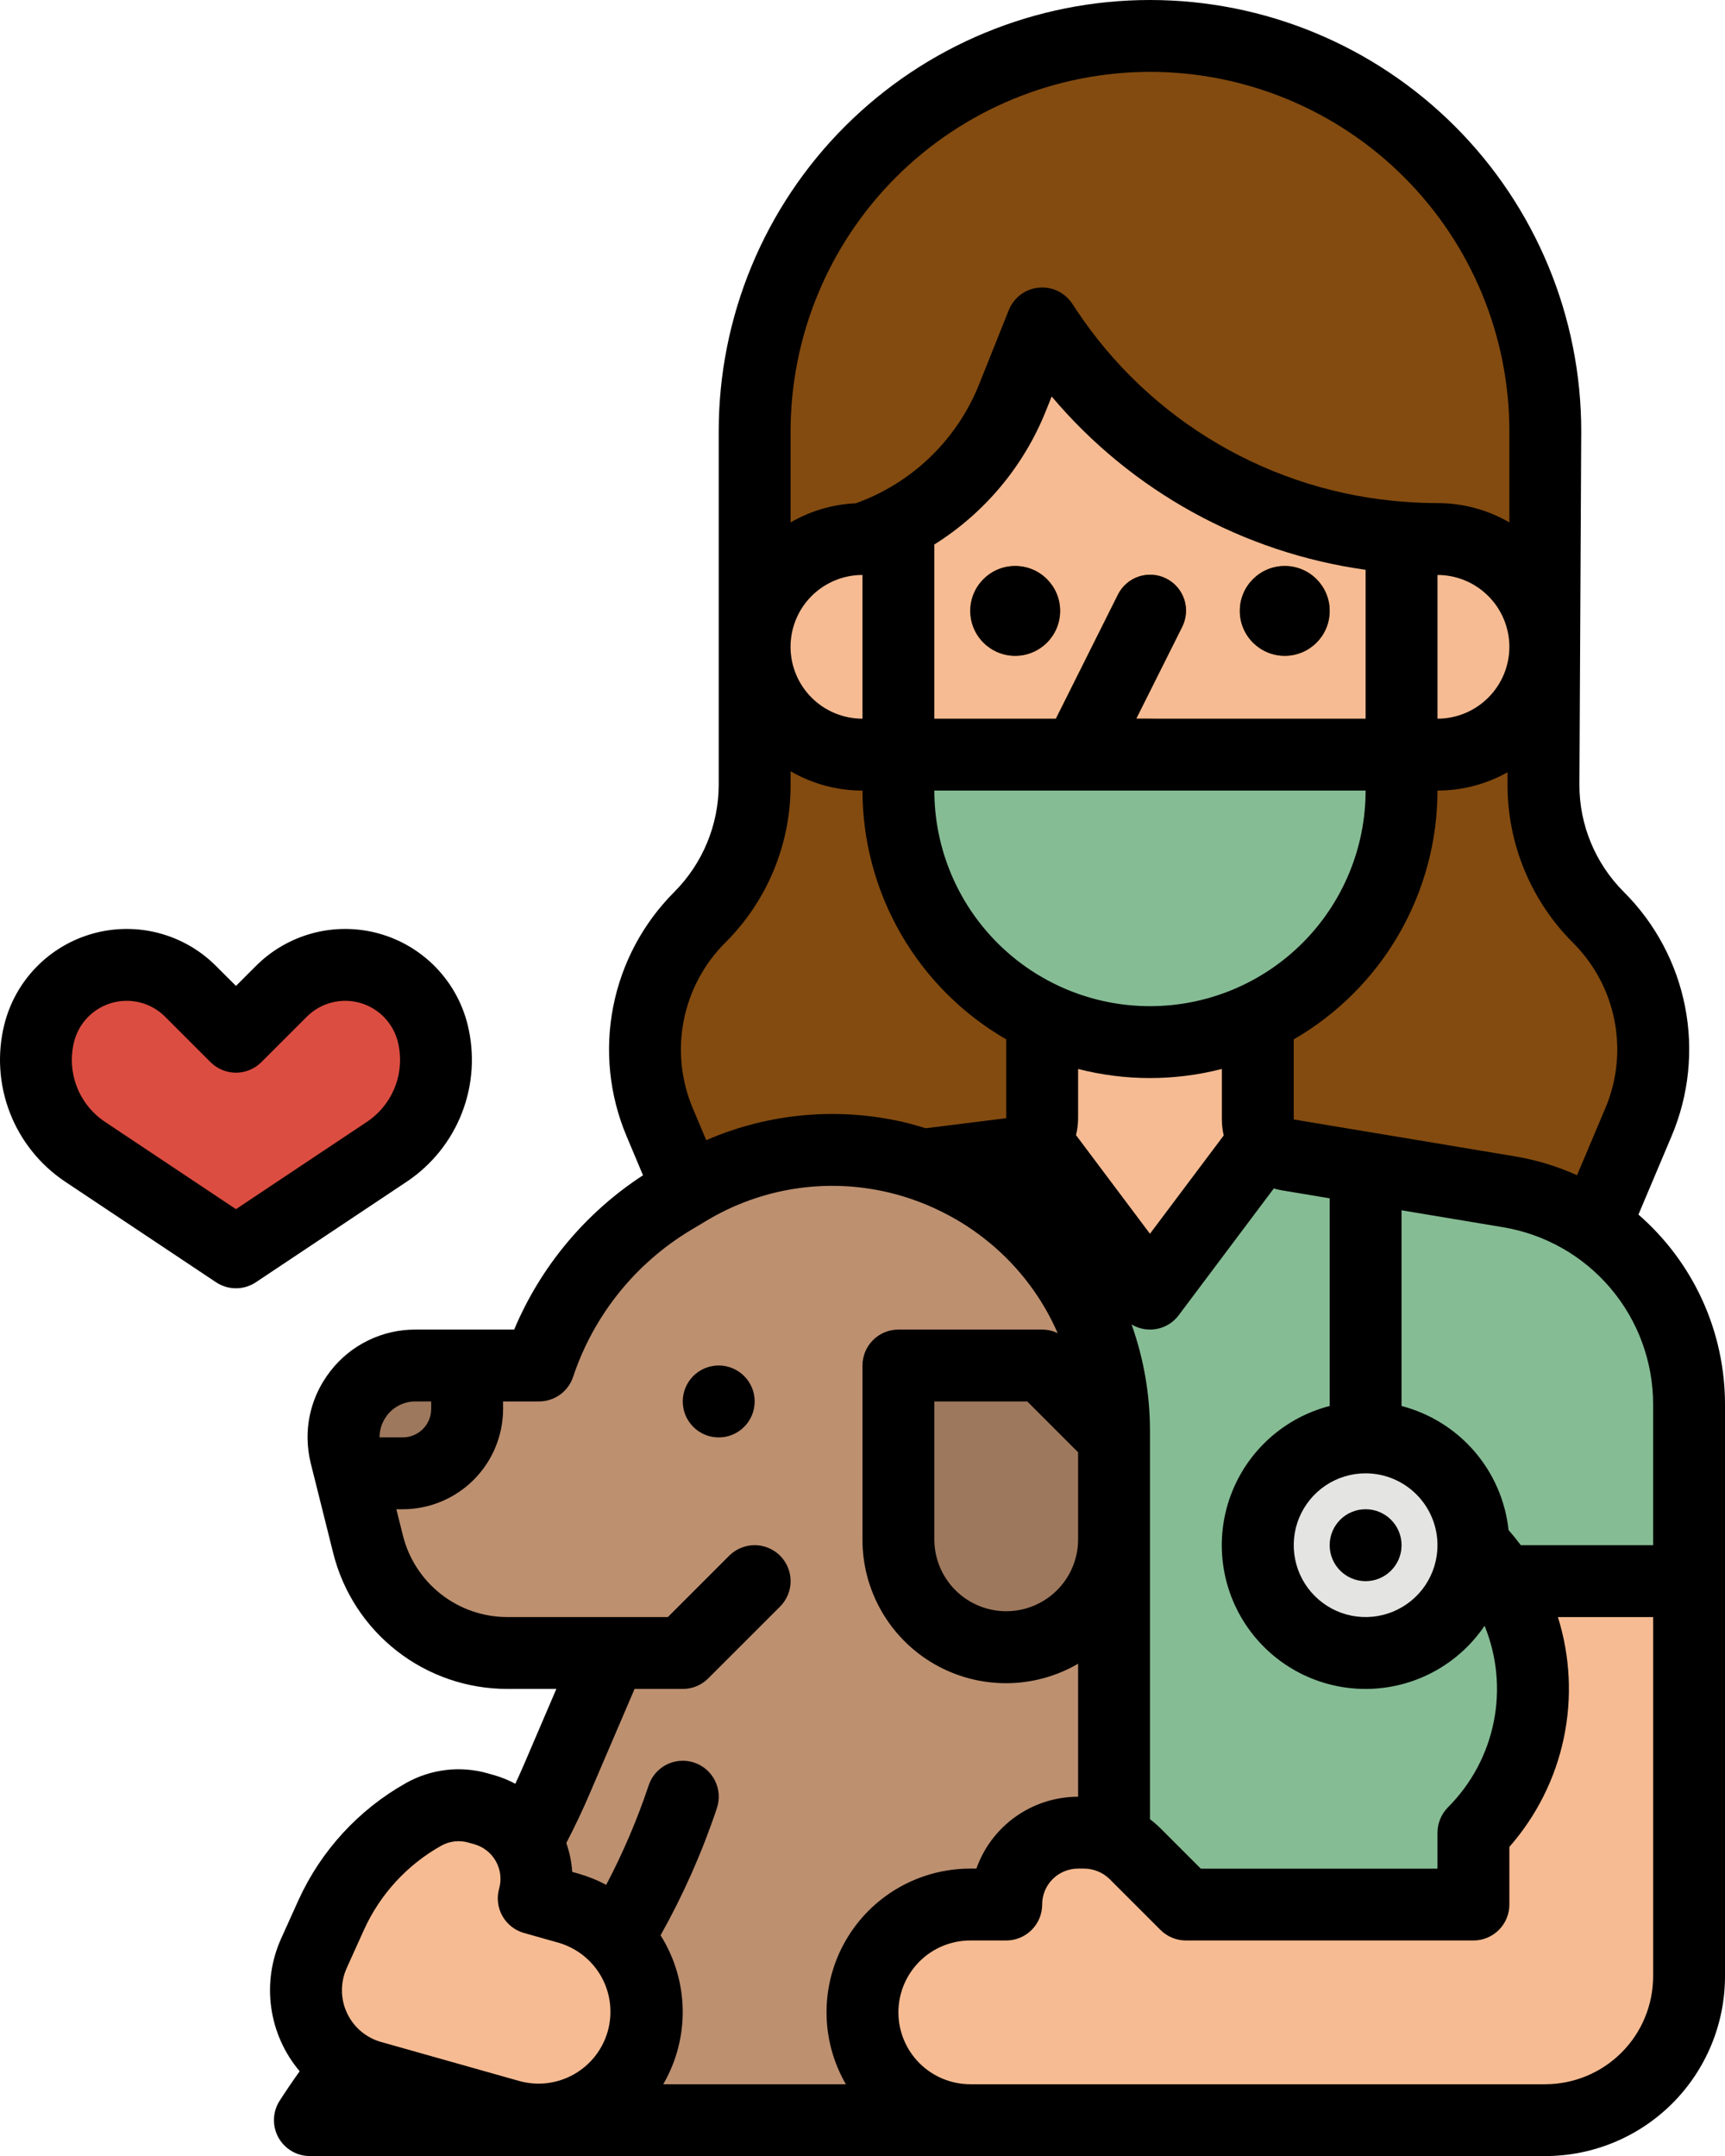 <svg width="61.4" height="76.753" viewBox="0 0 61.4 76.753" fill="none" xmlns="http://www.w3.org/2000/svg" xmlns:xlink="http://www.w3.org/1999/xlink">
	<desc>
			Created with Pixso.
	</desc>
	<defs/>
	<path id="Vector" d="M52.445 67.799L52.445 56.285L60.121 56.285L60.121 70.357C60.121 71.714 59.582 73.016 58.622 73.975C57.662 74.935 56.361 75.474 55.004 75.474L52.445 75.474L52.445 67.799Z" fill="#F6BB92" fill-opacity="1" fill-rule="nonzero"/>
	<path id="Vector" d="M56.283 44.773L57.363 42.214L58.321 39.945C58.834 38.725 58.972 37.38 58.717 36.081C58.462 34.782 57.827 33.588 56.891 32.652C55.642 31.403 54.94 29.708 54.94 27.941L54.94 21.747L26.861 21.747L26.861 27.942C26.861 29.709 26.16 31.403 24.91 32.653C23.974 33.588 23.338 34.782 23.084 36.081C22.829 37.38 22.967 38.725 23.48 39.945L24.493 42.356L56.283 44.773Z" fill="#834B10" fill-opacity="1" fill-rule="nonzero"/>
	<path id="Vector" d="M60.121 49.995C60.121 48.178 59.476 46.42 58.302 45.034C57.127 43.648 55.499 42.723 53.707 42.424L52.445 42.214L45.839 41.113L40.932 46.052L35.974 41.075L26.861 42.214L26.861 75.474L52.445 75.474L52.445 65.24C53.602 64.082 54.333 62.567 54.518 60.941C54.703 59.314 54.331 57.673 53.463 56.286L60.121 56.286L60.121 49.995Z" fill="#85BC94" fill-opacity="1" fill-rule="nonzero"/>
	<path id="Vector" d="M55.004 23.026L26.861 23.026L26.861 15.351C26.861 11.619 28.343 8.04 30.982 5.401C33.621 2.762 37.2 1.279 40.932 1.279C44.664 1.279 48.243 2.762 50.882 5.401C53.521 8.04 55.004 11.619 55.004 15.351L55.004 23.026Z" fill="#834B10" fill-opacity="1" fill-rule="nonzero"/>
	<path id="Vector" d="M51.166 19.188L49.887 19.188L49.887 11.513L31.978 11.513L31.978 19.188L30.699 19.188C29.681 19.188 28.705 19.593 27.985 20.312C27.265 21.032 26.861 22.008 26.861 23.026C26.861 24.044 27.265 25.02 27.985 25.739C28.705 26.459 29.681 26.863 30.699 26.863L31.978 26.863L31.978 28.143C31.978 30.518 32.921 32.795 34.6 34.475C36.28 36.154 38.557 37.097 40.932 37.097C43.307 37.097 45.585 36.154 47.264 34.475C48.944 32.795 49.887 30.518 49.887 28.143L49.887 26.863L51.166 26.863C52.184 26.863 53.16 26.459 53.88 25.739C54.599 25.02 55.004 24.044 55.004 23.026C55.004 22.008 54.599 21.032 53.88 20.312C53.16 19.593 52.184 19.188 51.166 19.188Z" fill="#F6BB92" fill-opacity="1" fill-rule="nonzero"/>
	<path id="Vector" d="M39.653 50.937L39.653 75.474L11.031 75.474C11.985 73.988 13.096 72.61 14.344 71.361L14.438 71.267C16.726 68.983 18.555 66.284 19.828 63.313C20.331 62.143 20.831 60.972 21.196 60.123C21.527 59.351 21.744 58.844 21.744 58.844L18.063 58.844C16.922 58.843 15.815 58.461 14.915 57.759C14.016 57.057 13.377 56.075 13.1 54.968L12.47 52.448L12.305 51.789C12.211 51.412 12.204 51.018 12.284 50.638C12.365 50.258 12.531 49.901 12.771 49.594C13.01 49.288 13.316 49.04 13.665 48.87C14.014 48.699 14.398 48.61 14.787 48.61L19.186 48.61C20.011 46.133 21.695 44.034 23.933 42.691L24.493 42.356C25.932 41.494 27.565 41.007 29.241 40.943C30.917 40.878 32.583 41.237 34.084 41.987L34.14 42.016C35.796 42.844 37.19 44.118 38.163 45.693C39.137 47.269 39.653 49.085 39.653 50.937Z" fill="#BD9070" fill-opacity="1" fill-rule="nonzero"/>
	<path id="Vector" d="M39.653 51.169L39.653 54.798C39.653 55.604 39.4 56.389 38.929 57.042C38.458 57.696 37.793 58.184 37.029 58.439C36.241 58.702 35.39 58.702 34.602 58.439C33.838 58.184 33.173 57.696 32.702 57.042C32.231 56.389 31.978 55.604 31.978 54.798L31.978 48.61L37.095 48.61L39.653 51.169Z" fill="#9E785D" fill-opacity="1" fill-rule="nonzero"/>
	<path id="Vector" d="M27.766 57.191L25.208 59.749C24.968 59.989 24.642 60.123 24.303 60.123L21.196 60.123C21.527 59.351 21.744 58.844 21.744 58.844L18.063 58.844C16.817 58.845 15.614 58.39 14.681 57.565L23.773 57.565L25.956 55.38C26.196 55.141 26.522 55.006 26.861 55.006C27.201 55.006 27.526 55.141 27.766 55.38C28.006 55.62 28.141 55.946 28.141 56.285C28.141 56.625 28.006 56.951 27.766 57.191Z" fill="#9E785D" fill-opacity="1" fill-rule="nonzero"/>
	<path id="Vector" d="M16.627 48.61L16.627 50.156C16.627 50.764 16.386 51.347 15.956 51.777C15.526 52.206 14.944 52.448 14.336 52.448L12.47 52.448L12.305 51.789C12.211 51.412 12.204 51.018 12.284 50.638C12.365 50.258 12.531 49.901 12.771 49.594C13.01 49.288 13.316 49.04 13.665 48.87C14.014 48.699 14.398 48.61 14.787 48.61L16.627 48.61Z" fill="#9E785D" fill-opacity="1" fill-rule="nonzero"/>
	<path id="Vector" d="M20.595 72.314C20.358 72.314 20.125 72.248 19.923 72.123C19.721 71.998 19.558 71.819 19.452 71.606C19.346 71.394 19.301 71.156 19.322 70.92C19.344 70.683 19.43 70.457 19.573 70.267C21.099 68.234 22.286 65.968 23.089 63.556C23.141 63.395 23.224 63.246 23.334 63.118C23.444 62.989 23.578 62.884 23.729 62.808C23.88 62.731 24.044 62.686 24.213 62.673C24.381 62.661 24.551 62.682 24.711 62.736C24.872 62.789 25.02 62.874 25.147 62.985C25.275 63.096 25.379 63.231 25.454 63.383C25.528 63.534 25.573 63.699 25.583 63.868C25.594 64.037 25.571 64.206 25.516 64.365C24.626 67.038 23.31 69.549 21.62 71.802C21.5 71.962 21.346 72.091 21.168 72.179C20.99 72.268 20.794 72.314 20.595 72.314Z" fill="#9E785D" fill-opacity="1" fill-rule="nonzero"/>
	<path id="Vector" d="M30.699 19.188C31.901 18.788 33.002 18.129 33.924 17.26C34.847 16.39 35.569 15.33 36.039 14.153L37.095 11.513L30.699 10.234L30.699 19.188Z" fill="#834B10" fill-opacity="1" fill-rule="nonzero"/>
	<path id="Vector" d="M37.095 11.513L37.245 11.738C38.773 14.03 40.843 15.909 43.271 17.209C45.7 18.508 48.412 19.188 51.166 19.188L51.166 10.234L37.095 11.513Z" fill="#834B10" fill-opacity="1" fill-rule="nonzero"/>
	<path id="Vector" d="M37.734 21.747C37.734 22.63 37.018 23.346 36.135 23.346C35.252 23.346 34.536 22.63 34.536 21.747C34.536 20.864 35.252 20.148 36.135 20.148C37.018 20.148 37.734 20.864 37.734 21.747Z" fill="#834B10" fill-opacity="1" fill-rule="evenodd"/>
	<path id="Vector" d="M47.329 21.747C47.329 22.63 46.613 23.346 45.73 23.346C44.846 23.346 44.13 22.63 44.13 21.747C44.13 20.864 44.846 20.148 45.73 20.148C46.613 20.148 47.329 20.864 47.329 21.747Z" fill="#834B10" fill-opacity="1" fill-rule="evenodd"/>
	<path id="Vector" d="M40.932 28.143L38.374 28.143C38.156 28.143 37.941 28.087 37.751 27.981C37.561 27.875 37.401 27.721 37.286 27.536C37.171 27.351 37.106 27.139 37.096 26.921C37.086 26.703 37.132 26.486 37.23 26.291L39.788 21.174C39.863 21.023 39.966 20.888 40.093 20.776C40.22 20.665 40.368 20.58 40.528 20.526C40.688 20.472 40.857 20.45 41.025 20.462C41.194 20.473 41.358 20.518 41.509 20.594C41.66 20.669 41.795 20.774 41.905 20.901C42.015 21.029 42.099 21.178 42.152 21.338C42.205 21.498 42.225 21.668 42.212 21.836C42.199 22.004 42.153 22.168 42.077 22.319L40.444 25.584L40.932 25.584C41.272 25.584 41.597 25.719 41.837 25.959C42.077 26.199 42.212 26.524 42.212 26.863C42.212 27.203 42.077 27.528 41.837 27.768C41.597 28.008 41.272 28.143 40.932 28.143Z" fill="#834B10" fill-opacity="1" fill-rule="nonzero"/>
	<path id="Vector" d="M48.608 52.448C48.269 52.448 47.943 52.313 47.703 52.073C47.463 51.833 47.329 51.508 47.329 51.169L47.329 42.214C47.329 41.875 47.463 41.55 47.703 41.31C47.943 41.07 48.269 40.935 48.608 40.935C48.947 40.935 49.272 41.07 49.512 41.31C49.752 41.55 49.887 41.875 49.887 42.214L49.887 51.169C49.887 51.508 49.752 51.833 49.512 52.073C49.272 52.313 48.947 52.448 48.608 52.448Z" fill="#C3C3C3" fill-opacity="1" fill-rule="nonzero"/>
	<path id="Vector" d="M52.445 55.006C52.445 57.126 50.727 58.844 48.608 58.844C46.488 58.844 44.77 57.126 44.77 55.006C44.77 52.887 46.488 51.169 48.608 51.169C50.727 51.169 52.445 52.887 52.445 55.006Z" fill="#E4E4E2" fill-opacity="1" fill-rule="evenodd"/>
	<path id="Vector" d="M49.887 55.006C49.887 55.713 49.314 56.286 48.608 56.286C47.901 56.286 47.329 55.713 47.329 55.006C47.329 54.3 47.901 53.727 48.608 53.727C49.314 53.727 49.887 54.3 49.887 55.006Z" fill="#C3C3C3" fill-opacity="1" fill-rule="evenodd"/>
	<path id="Vector" d="M53.725 75.474L34.536 75.474C33.519 75.474 32.542 75.07 31.823 74.35C31.103 73.63 30.699 72.654 30.699 71.636C30.699 70.618 31.103 69.642 31.823 68.922C32.542 68.203 33.519 67.799 34.536 67.799L35.816 67.799C35.816 67.12 36.085 66.469 36.565 65.989C37.045 65.51 37.695 65.24 38.374 65.24L38.593 65.24C39.272 65.24 39.923 65.51 40.403 65.989L42.212 67.799L53.725 67.799L53.725 75.474Z" fill="#F6BB92" fill-opacity="1" fill-rule="nonzero"/>
	<path id="Vector" d="M11.173 69.535C10.984 69.954 10.888 70.408 10.891 70.868C10.893 71.327 10.995 71.781 11.189 72.197C11.383 72.613 11.665 72.983 12.015 73.28C12.365 73.578 12.775 73.796 13.217 73.921L18.141 75.312C19.12 75.589 20.17 75.465 21.058 74.968C21.946 74.472 22.601 73.642 22.878 72.663C23.154 71.683 23.031 70.634 22.534 69.746C22.037 68.858 21.208 68.203 20.228 67.927L18.997 67.579C19.089 67.255 19.115 66.917 19.076 66.584C19.037 66.25 18.932 65.927 18.768 65.634C18.604 65.341 18.384 65.083 18.12 64.874C17.857 64.666 17.554 64.512 17.231 64.421L17.02 64.361C16.697 64.27 16.358 64.243 16.025 64.282C15.691 64.322 15.368 64.426 15.075 64.59C13.625 65.402 12.473 66.657 11.789 68.171L11.173 69.535Z" fill="#F6BB92" fill-opacity="1" fill-rule="nonzero"/>
	<path id="Vector" d="M4.51 34.348C5.361 34.348 6.178 34.686 6.78 35.288L8.398 36.906L10.016 35.288C10.618 34.686 11.435 34.348 12.287 34.348C13.003 34.348 13.698 34.587 14.263 35.028C14.828 35.469 15.229 36.086 15.402 36.781C15.598 37.566 15.547 38.393 15.255 39.148C14.963 39.904 14.445 40.55 13.771 40.999L8.398 44.581L3.026 40.999C2.352 40.55 1.833 39.904 1.542 39.149C1.25 38.393 1.198 37.566 1.395 36.781C1.568 36.086 1.969 35.469 2.534 35.028C3.098 34.587 3.794 34.348 4.51 34.348Z" fill="#DC4D41" fill-opacity="1" fill-rule="nonzero"/>
	<path id="Vector" d="M30.699 19.188L31.978 19.188L31.978 26.863L30.699 26.863L30.699 19.188Z" fill="#EEB58E" fill-opacity="1" fill-rule="nonzero"/>
	<path id="Vector" d="M49.887 19.188L51.166 19.188L51.166 26.863L49.887 26.863L49.887 19.188Z" fill="#EEB58E" fill-opacity="1" fill-rule="nonzero"/>
	<path id="Vector" d="M35.974 41.075L40.932 46.052L45.839 41.113C45.54 41.063 45.269 40.909 45.073 40.678C44.877 40.447 44.77 40.154 44.77 39.851L44.77 35.818L37.095 35.818L37.095 39.806C37.095 40.118 36.981 40.419 36.775 40.652C36.568 40.886 36.283 41.036 35.974 41.075Z" fill="#F6BB92" fill-opacity="1" fill-rule="nonzero"/>
	<path id="Vector" d="M40.932 37.097C38.558 37.097 36.28 36.154 34.601 34.475C32.921 32.795 31.978 30.518 31.978 28.143L31.978 26.864L49.887 26.864L49.887 28.143C49.887 30.518 48.944 32.795 47.264 34.475C45.585 36.154 43.307 37.097 40.932 37.097Z" fill="#85BC94" fill-opacity="1" fill-rule="nonzero"/>
	<path id="Vector" d="M26.861 49.889C26.861 50.596 26.288 51.169 25.582 51.169C24.875 51.169 24.303 50.596 24.303 49.889C24.303 49.183 24.875 48.61 25.582 48.61C26.288 48.61 26.861 49.183 26.861 49.889Z" fill="#9E785D" fill-opacity="1" fill-rule="evenodd"/>
	<path id="Vector" d="M37.734 21.747C37.734 22.63 37.018 23.346 36.135 23.346C35.252 23.346 34.536 22.63 34.536 21.747C34.536 20.864 35.252 20.148 36.135 20.148C37.018 20.148 37.734 20.864 37.734 21.747Z" fill="#000000" fill-opacity="1" fill-rule="evenodd"/>
	<path id="Vector" d="M47.329 21.747C47.329 22.63 46.613 23.346 45.73 23.346C44.846 23.346 44.13 22.63 44.13 21.747C44.13 20.864 44.846 20.148 45.73 20.148C46.613 20.148 47.329 20.864 47.329 21.747Z" fill="#000000" fill-opacity="1" fill-rule="evenodd"/>
	<path id="Vector" d="M49.887 55.006C49.887 55.713 49.314 56.286 48.608 56.286C47.901 56.286 47.329 55.713 47.329 55.006C47.329 54.3 47.901 53.727 48.608 53.727C49.314 53.727 49.887 54.3 49.887 55.006Z" fill="#000000" fill-opacity="1" fill-rule="evenodd"/>
	<path id="Vector" d="M58.319 43.237L59.5 40.441C60.115 38.987 60.282 37.382 59.978 35.833C59.674 34.284 58.913 32.861 57.794 31.747C57.294 31.247 56.898 30.654 56.627 30.001C56.356 29.348 56.217 28.648 56.218 27.941L56.283 15.351C56.283 11.279 54.666 7.375 51.787 4.496C48.908 1.617 45.004 0 40.932 0C36.861 0 32.957 1.617 30.078 4.496C27.199 7.375 25.582 11.279 25.582 15.351L25.582 27.941C25.578 29.368 25.011 30.735 24.006 31.747C22.89 32.862 22.131 34.285 21.827 35.834C21.523 37.382 21.688 38.986 22.3 40.441L22.887 41.838C20.844 43.169 19.246 45.083 18.301 47.331L14.787 47.331C14.204 47.329 13.628 47.461 13.104 47.717C12.579 47.972 12.121 48.345 11.763 48.806C11.672 48.922 11.588 49.044 11.511 49.17C11.13 49.789 10.935 50.504 10.948 51.23C10.954 51.523 10.992 51.815 11.063 52.1L11.228 52.759L11.858 55.278C12.202 56.663 13 57.892 14.125 58.77C15.249 59.648 16.636 60.125 18.062 60.123L19.803 60.123L18.652 62.81C18.553 63.041 18.449 63.27 18.343 63.499C18.1 63.369 17.844 63.265 17.579 63.19L17.367 63.13C16.883 62.991 16.375 62.95 15.874 63.009C15.374 63.069 14.89 63.226 14.45 63.474C12.764 64.422 11.423 65.883 10.623 67.644L10.007 69.009C9.66 69.778 9.537 70.63 9.654 71.466C9.77 72.302 10.121 73.088 10.666 73.733C10.42 74.078 10.182 74.428 9.954 74.782C9.83 74.975 9.76 75.198 9.752 75.428C9.744 75.658 9.797 75.885 9.907 76.087C10.018 76.289 10.18 76.457 10.378 76.574C10.575 76.691 10.801 76.753 11.031 76.753L55.004 76.753C56.7 76.751 58.325 76.077 59.525 74.878C60.724 73.678 61.398 72.053 61.4 70.357L61.4 49.995C61.4 48.714 61.125 47.447 60.594 46.282C60.062 45.116 59.286 44.078 58.319 43.237ZM58.842 49.995L58.842 55.006L54.132 55.006C53.994 54.823 53.85 54.643 53.696 54.47C53.586 53.434 53.162 52.456 52.481 51.666C51.8 50.877 50.896 50.314 49.887 50.051L49.887 43.084L52.235 43.476L52.236 43.476L53.497 43.687C54.991 43.935 56.348 44.705 57.327 45.86C58.306 47.016 58.842 48.481 58.842 49.995ZM51.457 64.428C51.451 64.435 51.446 64.443 51.441 64.45C51.42 64.476 51.401 64.502 51.382 64.53C51.378 64.537 51.374 64.544 51.369 64.551C51.351 64.579 51.334 64.608 51.318 64.638C51.315 64.642 51.313 64.648 51.31 64.653C51.294 64.685 51.278 64.717 51.264 64.751C51.263 64.754 51.261 64.758 51.26 64.761C51.246 64.796 51.233 64.832 51.222 64.869C51.221 64.872 51.22 64.876 51.219 64.88C51.208 64.916 51.199 64.952 51.191 64.99C51.189 65 51.188 65.01 51.187 65.02C51.181 65.051 51.176 65.082 51.173 65.114C51.169 65.156 51.166 65.198 51.166 65.242L51.166 66.521L42.742 66.521L41.308 65.087C41.19 64.97 41.065 64.861 40.932 64.76L40.932 50.937C40.933 49.646 40.711 48.364 40.277 47.148C40.548 47.311 40.869 47.368 41.18 47.307C41.49 47.247 41.767 47.073 41.956 46.819L45.34 42.307C45.434 42.335 45.531 42.357 45.628 42.374L47.329 42.658L47.329 50.051C46.527 50.258 45.787 50.656 45.173 51.212C44.559 51.767 44.089 52.464 43.803 53.241C43.517 54.018 43.424 54.853 43.532 55.674C43.64 56.495 43.946 57.278 44.423 57.955C44.9 58.631 45.534 59.182 46.271 59.56C47.008 59.938 47.826 60.131 48.654 60.123C49.482 60.115 50.296 59.907 51.025 59.515C51.755 59.123 52.379 58.56 52.843 57.875C53.286 58.96 53.399 60.152 53.167 61.301C52.936 62.45 52.37 63.506 51.541 64.335C51.512 64.365 51.483 64.396 51.457 64.428ZM30.696 20.468L30.699 20.468L30.699 25.584C30.363 25.584 30.03 25.518 29.72 25.39C29.409 25.262 29.127 25.073 28.889 24.836C28.409 24.356 28.139 23.706 28.139 23.027C28.139 22.349 28.408 21.698 28.887 21.218C29.367 20.738 30.018 20.468 30.696 20.468ZM53.725 23.026C53.724 23.704 53.454 24.355 52.974 24.834C52.495 25.314 51.844 25.584 51.166 25.584L51.166 20.468C51.844 20.468 52.495 20.738 52.974 21.218C53.454 21.697 53.724 22.348 53.725 23.026ZM48.608 25.584L40.444 25.584L42.077 22.319C42.153 22.168 42.199 22.004 42.212 21.836C42.225 21.668 42.205 21.498 42.152 21.338C42.099 21.178 42.015 21.029 41.905 20.902C41.795 20.774 41.66 20.669 41.509 20.594C41.358 20.518 41.194 20.473 41.025 20.462C40.857 20.45 40.688 20.472 40.528 20.526C40.368 20.58 40.22 20.665 40.093 20.776C39.966 20.888 39.863 21.023 39.788 21.175L37.584 25.584L33.257 25.584L33.257 19.383C35.051 18.258 36.441 16.593 37.227 14.628L37.433 14.114C40.27 17.478 44.249 19.675 48.608 20.284L48.608 25.584ZM38.367 28.143L38.373 28.143L38.378 28.143L48.608 28.143C48.608 30.178 47.799 32.131 46.36 33.57C44.92 35.009 42.968 35.818 40.932 35.818C38.897 35.818 36.945 35.009 35.505 33.57C34.066 32.131 33.257 30.178 33.257 28.143L38.367 28.143ZM40.932 38.377C41.795 38.377 42.655 38.268 43.491 38.053L43.491 39.851C43.492 40.043 43.514 40.234 43.557 40.421L40.932 43.92L38.299 40.409C38.348 40.212 38.373 40.009 38.374 39.806L38.374 38.053C39.21 38.268 40.069 38.377 40.932 38.377ZM38.374 54.798C38.374 55.477 38.105 56.128 37.625 56.608C37.145 57.087 36.494 57.357 35.816 57.357C35.137 57.357 34.486 57.087 34.007 56.608C33.527 56.128 33.257 55.477 33.257 54.798L33.257 49.889L36.565 49.889L38.374 51.699L38.374 54.798ZM51.166 55.006C51.166 55.512 51.016 56.007 50.735 56.428C50.454 56.849 50.054 57.176 49.587 57.37C49.119 57.564 48.605 57.614 48.109 57.516C47.612 57.417 47.157 57.173 46.799 56.815C46.441 56.458 46.197 56.002 46.099 55.505C46 55.009 46.05 54.495 46.244 54.027C46.438 53.56 46.766 53.16 47.186 52.879C47.607 52.598 48.102 52.448 48.608 52.448C49.286 52.449 49.936 52.718 50.416 53.198C50.896 53.678 51.166 54.328 51.166 55.006ZM57.142 39.448L56.133 41.836C55.427 41.517 54.683 41.291 53.918 41.164L52.657 40.953L52.656 40.953L46.049 39.851L46.049 37C47.604 36.102 48.895 34.811 49.793 33.256C50.691 31.701 51.165 29.938 51.166 28.143C52.039 28.143 52.898 27.919 53.659 27.492L53.659 27.941C53.659 28.984 53.864 30.017 54.264 30.981C54.663 31.944 55.248 32.819 55.986 33.557C56.744 34.311 57.26 35.276 57.465 36.325C57.671 37.375 57.559 38.463 57.142 39.448ZM40.932 2.558C44.325 2.559 47.578 3.907 49.977 6.306C52.376 8.705 53.724 11.958 53.725 15.351L53.725 18.597C52.948 18.146 52.065 17.908 51.166 17.909C50.767 17.909 50.37 17.893 49.985 17.863C47.646 17.692 45.377 16.986 43.354 15.802C41.33 14.617 39.605 12.984 38.31 11.029L38.16 10.803C38.031 10.61 37.851 10.454 37.64 10.355C37.429 10.256 37.195 10.216 36.963 10.241C36.731 10.265 36.51 10.352 36.324 10.492C36.138 10.633 35.994 10.822 35.907 11.038L34.852 13.678C34.462 14.655 33.869 15.538 33.112 16.269C32.355 16.999 31.452 17.561 30.461 17.916C29.644 17.953 28.848 18.186 28.14 18.597L28.14 15.351C28.144 11.959 29.493 8.708 31.891 6.309C34.289 3.911 37.541 2.562 40.932 2.558ZM25.815 33.557C26.555 32.821 27.141 31.946 27.54 30.982C27.939 30.018 28.143 28.985 28.14 27.941L28.14 27.455C28.917 27.907 29.8 28.144 30.699 28.143C30.7 29.938 31.174 31.701 32.072 33.256C32.97 34.811 34.261 36.102 35.816 37L35.816 39.806L32.954 40.164C32.712 40.089 32.465 40.018 32.211 39.957C29.847 39.399 27.365 39.62 25.138 40.589L24.658 39.45C24.243 38.464 24.131 37.376 24.337 36.327C24.544 35.277 25.058 34.312 25.814 33.557L25.815 33.557ZM14.787 49.889L15.348 49.889L15.348 50.156C15.348 50.425 15.241 50.682 15.051 50.872C14.861 51.062 14.604 51.169 14.336 51.169L13.509 51.169C13.509 51.161 13.509 51.153 13.51 51.145C13.511 51.092 13.516 51.038 13.523 50.986C13.525 50.969 13.527 50.953 13.53 50.938C13.541 50.877 13.556 50.816 13.576 50.758C13.578 50.751 13.581 50.745 13.583 50.739C13.602 50.686 13.625 50.634 13.652 50.584C13.659 50.569 13.667 50.554 13.675 50.54C13.706 50.484 13.741 50.431 13.78 50.38C13.899 50.227 14.052 50.103 14.226 50.018C14.401 49.933 14.593 49.889 14.787 49.889ZM24.303 60.123C24.471 60.123 24.637 60.09 24.792 60.026C24.947 59.962 25.088 59.867 25.207 59.748L27.766 57.19C27.884 57.071 27.979 56.93 28.043 56.775C28.107 56.62 28.14 56.454 28.14 56.285C28.14 56.118 28.107 55.951 28.043 55.796C27.979 55.641 27.884 55.5 27.766 55.381C27.647 55.262 27.506 55.168 27.351 55.104C27.195 55.039 27.029 55.006 26.861 55.006C26.693 55.006 26.527 55.039 26.372 55.104C26.216 55.168 26.075 55.262 25.956 55.381L23.773 57.565L18.063 57.565C17.207 57.566 16.375 57.28 15.701 56.753C15.026 56.226 14.547 55.488 14.341 54.658L14.108 53.727L14.336 53.727C15.283 53.726 16.19 53.349 16.86 52.68C17.529 52.011 17.905 51.103 17.907 50.156L17.907 49.889L19.186 49.889C19.454 49.889 19.716 49.805 19.934 49.648C20.151 49.491 20.314 49.27 20.399 49.015C21.127 46.829 22.613 44.975 24.589 43.789L25.151 43.453C27.094 42.287 29.415 41.926 31.62 42.447C31.898 42.513 32.167 42.59 32.426 42.679C32.794 42.804 33.152 42.953 33.499 43.125L33.567 43.16C34.148 43.45 34.694 43.805 35.194 44.218C35.208 44.229 35.221 44.239 35.235 44.25C36.279 45.116 37.106 46.215 37.648 47.459C37.476 47.375 37.286 47.332 37.095 47.331L31.978 47.331C31.639 47.331 31.313 47.466 31.073 47.706C30.834 47.946 30.699 48.271 30.699 48.61L30.699 54.798C30.696 55.698 30.931 56.581 31.38 57.361C31.828 58.14 32.475 58.787 33.253 59.236C34.032 59.685 34.916 59.921 35.815 59.919C36.714 59.918 37.597 59.679 38.374 59.226L38.374 63.961C37.58 63.961 36.806 64.207 36.157 64.665C35.509 65.123 35.018 65.771 34.754 66.519L34.536 66.519C33.638 66.519 32.755 66.755 31.977 67.204C31.199 67.653 30.553 68.299 30.104 69.077C29.655 69.855 29.419 70.738 29.42 71.636C29.42 72.535 29.658 73.417 30.108 74.195L23.608 74.195C24.078 73.386 24.317 72.465 24.3 71.531C24.283 70.596 24.01 69.684 23.512 68.893C24.321 67.45 24.992 65.935 25.517 64.366C25.624 64.044 25.599 63.693 25.448 63.389C25.296 63.086 25.03 62.855 24.708 62.747C24.386 62.64 24.035 62.665 23.731 62.816C23.428 62.968 23.197 63.234 23.09 63.556C22.682 64.775 22.177 65.959 21.578 67.097C21.259 66.928 20.924 66.793 20.577 66.695L20.368 66.636C20.345 66.286 20.274 65.94 20.157 65.609C20.463 65.02 20.748 64.419 21.004 63.817L22.587 60.123L24.303 60.123ZM12.339 70.062L12.956 68.697C13.529 67.434 14.491 66.387 15.7 65.707C15.846 65.625 16.008 65.572 16.174 65.552C16.341 65.533 16.51 65.546 16.672 65.592L16.883 65.652C17.21 65.745 17.486 65.963 17.651 66.259C17.817 66.555 17.858 66.904 17.767 67.231C17.674 67.558 17.715 67.907 17.881 68.203C18.047 68.499 18.323 68.718 18.649 68.81L19.881 69.158C20.53 69.346 21.078 69.783 21.407 70.373C21.735 70.964 21.816 71.661 21.632 72.311C21.448 72.961 21.015 73.513 20.426 73.844C19.837 74.176 19.141 74.262 18.49 74.082L13.565 72.691C13.3 72.616 13.054 72.485 12.844 72.307C12.635 72.129 12.466 71.907 12.35 71.658C12.233 71.408 12.172 71.137 12.171 70.861C12.169 70.586 12.227 70.314 12.34 70.063L12.339 70.062ZM58.842 70.357C58.84 71.374 58.436 72.35 57.716 73.069C56.997 73.789 56.021 74.194 55.004 74.195L34.536 74.195C33.858 74.195 33.207 73.925 32.727 73.445C32.248 72.966 31.978 72.315 31.978 71.636C31.978 70.958 32.248 70.307 32.727 69.827C33.207 69.347 33.858 69.078 34.536 69.078L35.816 69.078C36.155 69.078 36.48 68.943 36.72 68.703C36.96 68.463 37.095 68.138 37.095 67.799C37.094 67.63 37.127 67.464 37.191 67.308C37.256 67.153 37.35 67.012 37.469 66.893C37.587 66.774 37.729 66.68 37.884 66.616C38.039 66.552 38.206 66.519 38.374 66.519L38.593 66.519C38.932 66.522 39.257 66.656 39.499 66.895L41.307 68.703C41.426 68.822 41.567 68.916 41.722 68.98C41.877 69.045 42.044 69.078 42.212 69.078L52.445 69.078C52.785 69.078 53.11 68.943 53.35 68.703C53.59 68.463 53.725 68.138 53.725 67.799L53.725 65.746C54.691 64.645 55.358 63.315 55.66 61.882C55.963 60.449 55.891 58.962 55.452 57.565L58.842 57.565L58.842 70.357Z" fill="#000000" fill-opacity="1" fill-rule="nonzero"/>
	<path id="Vector" d="M16.643 36.47C16.451 35.7 16.057 34.994 15.502 34.425C14.947 33.856 14.251 33.444 13.486 33.232C12.72 33.02 11.912 33.015 11.143 33.217C10.375 33.42 9.674 33.822 9.112 34.384L8.399 35.097L7.685 34.384C7.123 33.822 6.423 33.42 5.654 33.217C4.886 33.015 4.077 33.02 3.312 33.232C2.546 33.444 1.85 33.856 1.295 34.425C0.741 34.993 0.347 35.699 0.154 36.47C-0.105 37.512 -0.036 38.608 0.351 39.609C0.738 40.61 1.424 41.467 2.316 42.064L7.689 45.646C7.899 45.786 8.146 45.861 8.398 45.861C8.651 45.861 8.898 45.786 9.108 45.646L14.481 42.064C15.373 41.467 16.059 40.61 16.446 39.609C16.833 38.608 16.902 37.512 16.643 36.47ZM13.062 39.935L8.398 43.044L3.735 39.935C3.281 39.632 2.932 39.196 2.735 38.687C2.539 38.178 2.504 37.62 2.635 37.091C2.718 36.759 2.888 36.455 3.126 36.21C3.365 35.966 3.665 35.789 3.994 35.697C4.324 35.606 4.671 35.604 5.002 35.691C5.333 35.778 5.634 35.951 5.876 36.193L7.494 37.811C7.613 37.93 7.754 38.024 7.909 38.088C8.064 38.153 8.23 38.186 8.398 38.186C8.566 38.186 8.733 38.153 8.888 38.088C9.043 38.024 9.184 37.93 9.303 37.811L10.921 36.193C11.162 35.951 11.464 35.778 11.795 35.691C12.125 35.604 12.473 35.606 12.803 35.697C13.132 35.788 13.432 35.966 13.671 36.21C13.909 36.455 14.079 36.759 14.162 37.091C14.293 37.62 14.258 38.178 14.061 38.687C13.864 39.196 13.515 39.632 13.062 39.935Z" fill="#000000" fill-opacity="1" fill-rule="nonzero"/>
	<path id="Vector" d="M26.861 49.889C26.861 50.596 26.288 51.169 25.582 51.169C24.875 51.169 24.303 50.596 24.303 49.889C24.303 49.183 24.875 48.61 25.582 48.61C26.288 48.61 26.861 49.183 26.861 49.889Z" fill="#000000" fill-opacity="1" fill-rule="evenodd"/>
</svg>
